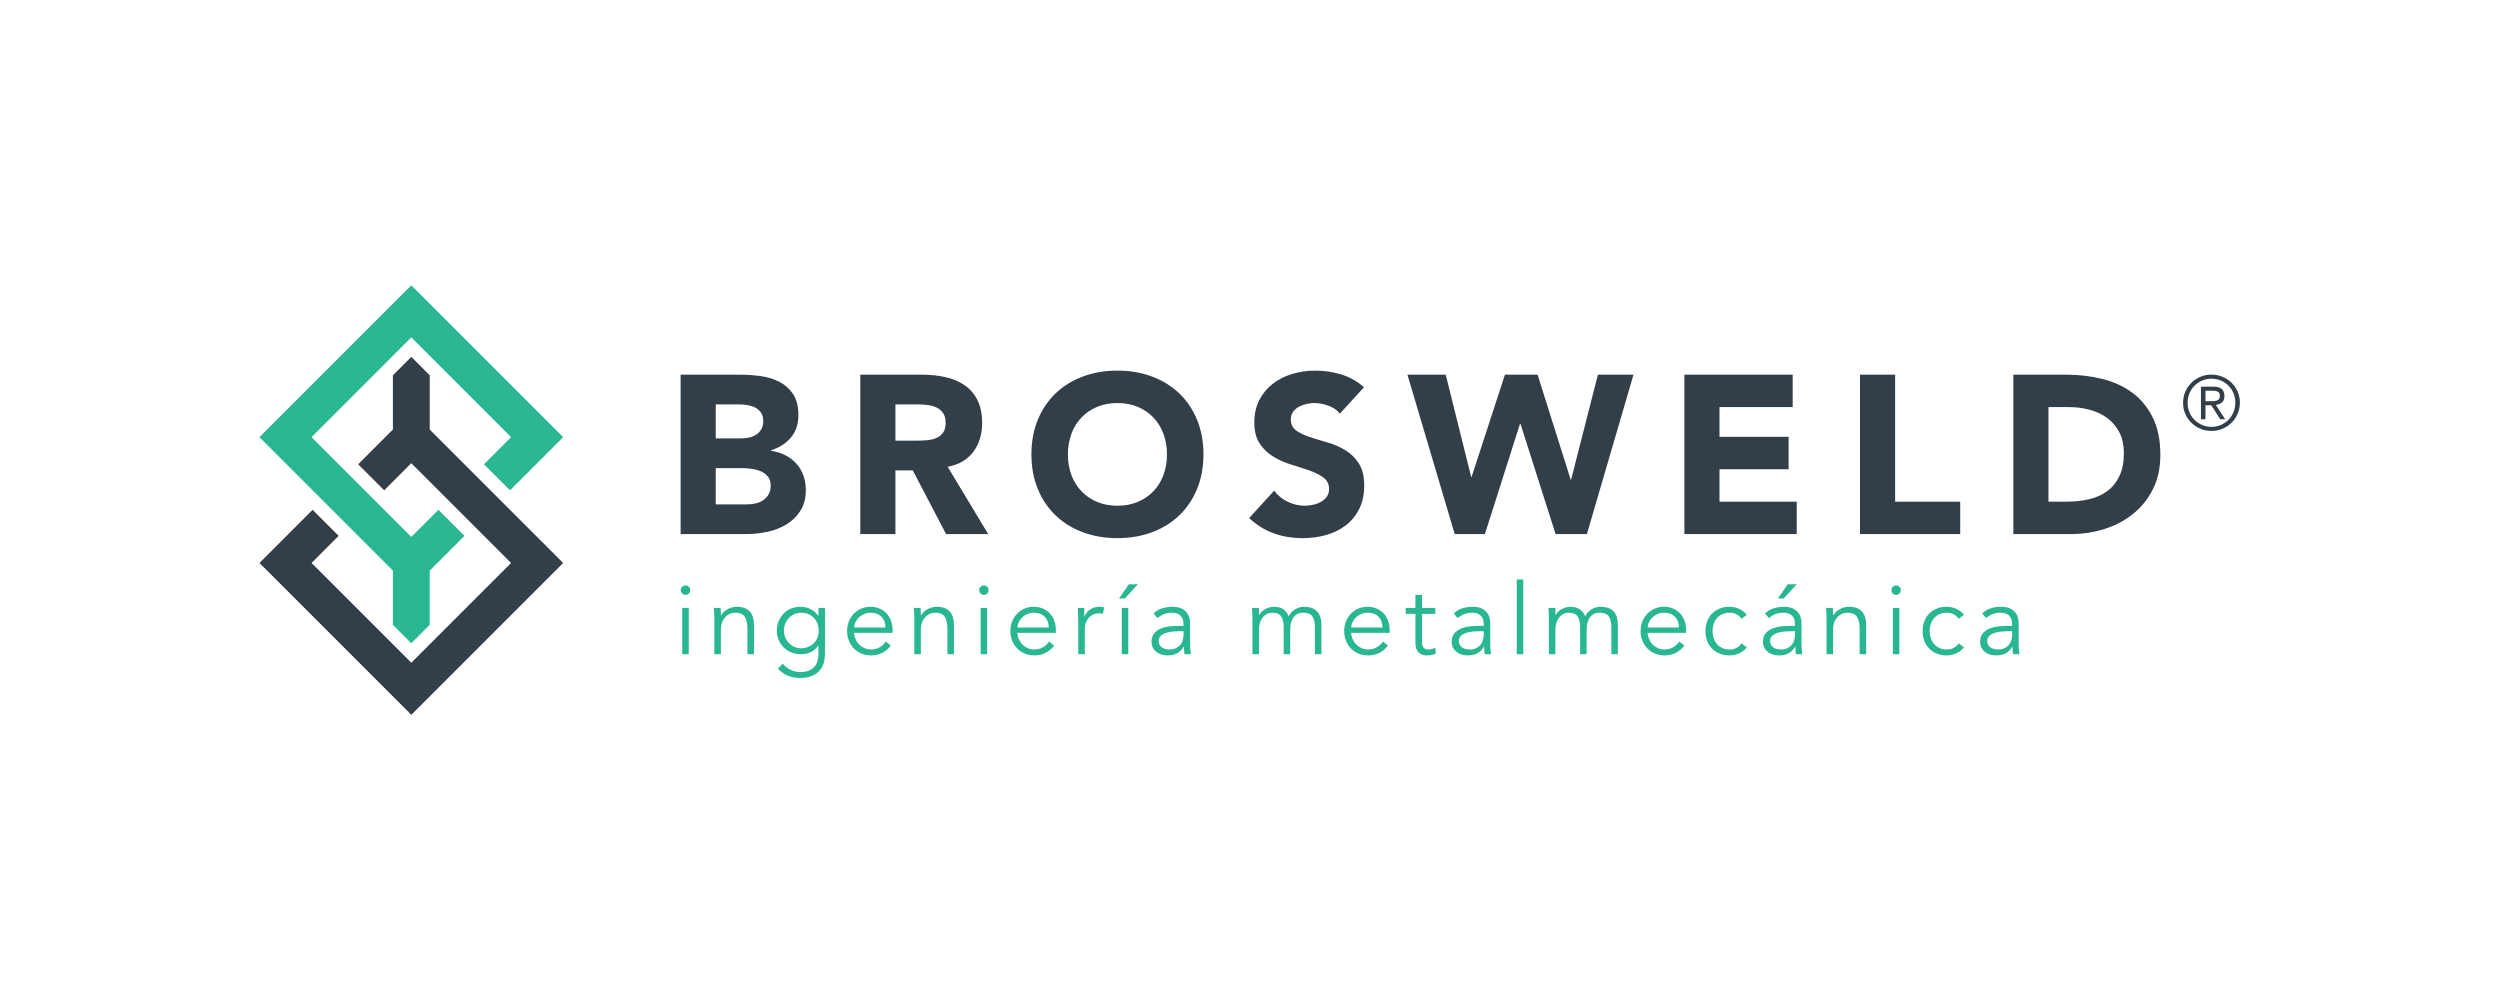 <?xml version="1.0" encoding="UTF-8" standalone="no"?>
<!DOCTYPE svg PUBLIC "-//W3C//DTD SVG 1.1//EN" "http://www.w3.org/Graphics/SVG/1.1/DTD/svg11.dtd">
<svg width="100%" height="100%" viewBox="0 0 1000 400" version="1.1" xmlns="http://www.w3.org/2000/svg" xmlns:xlink="http://www.w3.org/1999/xlink" xml:space="preserve" xmlns:serif="http://www.serif.com/" style="fill-rule:evenodd;clip-rule:evenodd;stroke-linejoin:round;stroke-miterlimit:2;">
    <g transform="matrix(2.375,0,0,2.375,338.042,258.699)">
        <g transform="matrix(1.186,0,0,1.186,-73.063,-0.592)">
            <path d="M0,-50.826L21.562,-29.264L14.015,-21.717L10.319,-25.413L14.17,-29.264L0,-43.434L-14.17,-29.264L0,-15.094L3.851,-18.945L7.547,-15.249L2.613,-10.315L2.613,-2.614L0,0L-2.613,-2.614L-2.613,-10.316L-21.562,-29.264L0,-50.826ZM39.401,1.56L38.475,1.56L38.475,-5.009L39.401,-5.009L39.401,1.56ZM39.611,-7.535C39.611,-7.339 39.541,-7.177 39.401,-7.051C39.261,-6.925 39.106,-6.862 38.938,-6.862C38.769,-6.862 38.615,-6.925 38.475,-7.051C38.334,-7.177 38.264,-7.339 38.264,-7.535C38.264,-7.732 38.334,-7.893 38.475,-8.02C38.615,-8.146 38.769,-8.209 38.938,-8.209C39.106,-8.209 39.261,-8.146 39.401,-8.02C39.541,-7.893 39.611,-7.732 39.611,-7.535ZM43.92,-5.009C43.939,-4.831 43.95,-4.656 43.955,-4.483C43.96,-4.309 43.962,-4.134 43.962,-3.956L43.99,-3.956C44.093,-4.134 44.224,-4.298 44.383,-4.448C44.542,-4.597 44.72,-4.726 44.917,-4.834C45.113,-4.941 45.321,-5.025 45.541,-5.086C45.761,-5.147 45.979,-5.177 46.194,-5.177C47.036,-5.177 47.658,-4.955 48.061,-4.511C48.463,-4.066 48.664,-3.432 48.664,-2.609L48.664,1.56L47.738,1.56L47.738,-2.075C47.738,-2.805 47.612,-3.364 47.359,-3.753C47.106,-4.141 46.638,-4.335 45.955,-4.335C45.908,-4.335 45.777,-4.316 45.562,-4.279C45.347,-4.242 45.12,-4.139 44.882,-3.97C44.643,-3.802 44.43,-3.549 44.243,-3.212C44.056,-2.875 43.962,-2.407 43.962,-1.809L43.962,1.56L43.036,1.56L43.036,-3.563C43.036,-3.741 43.029,-3.965 43.015,-4.237C43.001,-4.508 42.984,-4.766 42.966,-5.009L43.92,-5.009ZM52.75,2.88C53.021,3.245 53.374,3.537 53.809,3.757C54.244,3.977 54.729,4.087 55.262,4.087C55.73,4.087 56.128,4.019 56.455,3.884C56.783,3.748 57.047,3.563 57.248,3.329C57.449,3.095 57.594,2.822 57.683,2.508C57.771,2.195 57.817,1.86 57.817,1.505L57.817,0.326L57.789,0.326C57.489,0.775 57.124,1.093 56.694,1.28C56.263,1.467 55.81,1.561 55.332,1.561C54.855,1.561 54.408,1.477 53.992,1.308C53.575,1.14 53.213,0.908 52.904,0.613C52.595,0.318 52.352,-0.035 52.174,-0.446C51.996,-0.858 51.907,-1.303 51.907,-1.78C51.907,-2.257 51.992,-2.702 52.16,-3.113C52.328,-3.525 52.56,-3.885 52.855,-4.194C53.15,-4.503 53.5,-4.744 53.908,-4.917C54.315,-5.09 54.761,-5.177 55.248,-5.177C55.445,-5.177 55.653,-5.158 55.873,-5.121C56.092,-5.083 56.312,-5.018 56.532,-4.924C56.752,-4.831 56.97,-4.702 57.185,-4.538C57.399,-4.374 57.601,-4.166 57.789,-3.913L57.817,-3.913L57.817,-5.008L58.743,-5.008L58.743,1.505C58.743,1.86 58.699,2.239 58.61,2.642C58.521,3.044 58.348,3.414 58.091,3.75C57.833,4.087 57.475,4.368 57.017,4.593C56.558,4.817 55.959,4.929 55.22,4.929C54.565,4.929 53.98,4.822 53.465,4.607C52.951,4.391 52.483,4.059 52.062,3.61L52.75,2.88ZM52.918,-1.808C52.918,-1.462 52.981,-1.136 53.107,-0.833C53.234,-0.528 53.407,-0.262 53.627,-0.032C53.847,0.197 54.104,0.38 54.399,0.515C54.694,0.651 55.014,0.719 55.36,0.719C55.697,0.719 56.018,0.658 56.322,0.536C56.626,0.415 56.895,0.244 57.129,0.024C57.363,-0.196 57.543,-0.46 57.669,-0.769C57.796,-1.078 57.854,-1.424 57.845,-1.808C57.845,-2.154 57.789,-2.479 57.676,-2.784C57.564,-3.088 57.399,-3.354 57.185,-3.584C56.97,-3.813 56.708,-3.995 56.399,-4.131C56.09,-4.267 55.744,-4.335 55.36,-4.335C55.014,-4.335 54.694,-4.267 54.399,-4.131C54.104,-3.995 53.847,-3.813 53.627,-3.584C53.407,-3.354 53.234,-3.088 53.107,-2.784C52.981,-2.479 52.918,-2.154 52.918,-1.808ZM62.869,-1.472C62.897,-1.144 62.977,-0.836 63.108,-0.546C63.239,-0.255 63.412,-0.005 63.627,0.205C63.842,0.416 64.09,0.582 64.371,0.704C64.652,0.825 64.956,0.886 65.284,0.886C65.779,0.886 66.208,0.772 66.568,0.542C66.928,0.313 67.202,0.049 67.389,-0.251L68.105,0.339C67.712,0.835 67.279,1.19 66.807,1.405C66.334,1.621 65.826,1.728 65.284,1.728C64.797,1.728 64.345,1.642 63.929,1.469C63.513,1.296 63.155,1.055 62.855,0.746C62.556,0.437 62.32,0.072 62.146,-0.349C61.973,-0.77 61.887,-1.229 61.887,-1.725C61.887,-2.221 61.971,-2.679 62.139,-3.1C62.308,-3.521 62.542,-3.886 62.841,-4.195C63.141,-4.504 63.492,-4.745 63.894,-4.918C64.296,-5.091 64.731,-5.178 65.199,-5.178C65.695,-5.178 66.14,-5.089 66.533,-4.911C66.926,-4.733 67.256,-4.497 67.522,-4.202C67.789,-3.907 67.993,-3.561 68.133,-3.163C68.273,-2.766 68.344,-2.342 68.344,-1.893L68.344,-1.472L62.869,-1.472ZM67.333,-2.23C67.333,-2.857 67.146,-3.365 66.772,-3.753C66.397,-4.141 65.873,-4.335 65.199,-4.335C64.9,-4.335 64.61,-4.277 64.329,-4.16C64.048,-4.043 63.803,-3.886 63.592,-3.69C63.382,-3.493 63.213,-3.269 63.087,-3.016C62.961,-2.763 62.897,-2.501 62.897,-2.23L67.333,-2.23ZM72.316,-5.009C72.335,-4.831 72.346,-4.656 72.351,-4.483C72.356,-4.309 72.358,-4.134 72.358,-3.956L72.386,-3.956C72.489,-4.134 72.62,-4.298 72.779,-4.448C72.938,-4.597 73.116,-4.726 73.313,-4.834C73.509,-4.941 73.717,-5.025 73.937,-5.086C74.157,-5.147 74.375,-5.177 74.59,-5.177C75.432,-5.177 76.054,-4.955 76.457,-4.511C76.859,-4.066 77.06,-3.432 77.06,-2.609L77.06,1.56L76.134,1.56L76.134,-2.075C76.134,-2.805 76.008,-3.364 75.755,-3.753C75.502,-4.141 75.034,-4.335 74.351,-4.335C74.304,-4.335 74.173,-4.316 73.958,-4.279C73.743,-4.242 73.516,-4.139 73.278,-3.97C73.039,-3.802 72.826,-3.549 72.639,-3.212C72.452,-2.875 72.358,-2.407 72.358,-1.809L72.358,1.56L71.432,1.56L71.432,-3.563C71.432,-3.741 71.425,-3.965 71.411,-4.237C71.397,-4.508 71.38,-4.766 71.362,-5.009L72.316,-5.009ZM81.777,1.56L80.851,1.56L80.851,-5.009L81.777,-5.009L81.777,1.56ZM81.987,-7.535C81.987,-7.339 81.917,-7.177 81.777,-7.051C81.637,-6.925 81.482,-6.862 81.314,-6.862C81.145,-6.862 80.991,-6.925 80.851,-7.051C80.71,-7.177 80.64,-7.339 80.64,-7.535C80.64,-7.732 80.71,-7.893 80.851,-8.02C80.991,-8.146 81.145,-8.209 81.314,-8.209C81.482,-8.209 81.637,-8.146 81.777,-8.02C81.917,-7.893 81.987,-7.732 81.987,-7.535ZM86.057,-1.472C86.085,-1.144 86.165,-0.836 86.296,-0.546C86.427,-0.255 86.6,-0.005 86.815,0.205C87.03,0.416 87.279,0.582 87.559,0.704C87.84,0.825 88.144,0.886 88.472,0.886C88.968,0.886 89.396,0.772 89.756,0.542C90.116,0.313 90.39,0.049 90.577,-0.251L91.293,0.339C90.9,0.835 90.467,1.19 89.995,1.405C89.522,1.621 89.014,1.728 88.472,1.728C87.985,1.728 87.533,1.642 87.117,1.469C86.701,1.296 86.343,1.055 86.043,0.746C85.744,0.437 85.508,0.072 85.334,-0.349C85.161,-0.77 85.075,-1.229 85.075,-1.725C85.075,-2.221 85.159,-2.679 85.327,-3.1C85.496,-3.521 85.73,-3.886 86.029,-4.195C86.329,-4.504 86.68,-4.745 87.082,-4.918C87.484,-5.091 87.919,-5.178 88.387,-5.178C88.883,-5.178 89.328,-5.089 89.721,-4.911C90.114,-4.733 90.444,-4.497 90.71,-4.202C90.977,-3.907 91.181,-3.561 91.321,-3.163C91.461,-2.766 91.532,-2.342 91.532,-1.893L91.532,-1.472L86.057,-1.472ZM90.521,-2.23C90.521,-2.857 90.334,-3.365 89.96,-3.753C89.585,-4.141 89.061,-4.335 88.387,-4.335C88.088,-4.335 87.798,-4.277 87.517,-4.16C87.236,-4.043 86.991,-3.886 86.78,-3.69C86.57,-3.493 86.401,-3.269 86.275,-3.016C86.149,-2.763 86.085,-2.501 86.085,-2.23L90.521,-2.23ZM94.718,-2.959C94.718,-3.249 94.711,-3.544 94.697,-3.843C94.683,-4.143 94.671,-4.531 94.662,-5.008L95.574,-5.008L95.574,-3.787L95.602,-3.787C95.668,-3.965 95.761,-4.136 95.883,-4.299C96.005,-4.463 96.152,-4.611 96.325,-4.742C96.498,-4.873 96.699,-4.978 96.929,-5.057C97.158,-5.137 97.418,-5.177 97.708,-5.177C97.97,-5.177 98.199,-5.149 98.396,-5.093L98.213,-4.18C98.091,-4.227 97.913,-4.25 97.68,-4.25C97.324,-4.25 97.02,-4.182 96.767,-4.047C96.515,-3.911 96.304,-3.738 96.136,-3.528C95.967,-3.317 95.843,-3.09 95.764,-2.847C95.684,-2.603 95.644,-2.369 95.644,-2.145L95.644,1.561L94.718,1.561L94.718,-2.959ZM101.821,1.56L100.895,1.56L100.895,-5.009L101.821,-5.009L101.821,1.56ZM101.33,-6.356L100.501,-6.356L101.905,-8.378L103.182,-8.378L101.33,-6.356ZM109.666,-2.468L109.666,-2.636C109.666,-3.769 109.105,-4.335 107.982,-4.335C107.214,-4.335 106.545,-4.077 105.975,-3.563L105.413,-4.223C106.031,-4.859 106.957,-5.177 108.192,-5.177C108.51,-5.177 108.817,-5.13 109.112,-5.037C109.407,-4.943 109.661,-4.8 109.877,-4.609C110.092,-4.417 110.265,-4.176 110.396,-3.886C110.527,-3.595 110.593,-3.249 110.593,-2.847L110.593,0.087C110.593,0.339 110.604,0.604 110.628,0.88C110.651,1.156 110.677,1.383 110.705,1.561L109.807,1.561C109.779,1.402 109.757,1.228 109.743,1.041C109.729,0.854 109.722,0.672 109.722,0.494L109.694,0.494C109.423,0.934 109.102,1.25 108.733,1.441C108.363,1.633 107.912,1.729 107.378,1.729C107.088,1.729 106.807,1.689 106.536,1.61C106.265,1.53 106.024,1.409 105.813,1.245C105.603,1.081 105.434,0.88 105.308,0.641C105.182,0.403 105.118,0.124 105.118,-0.194C105.118,-0.727 105.256,-1.146 105.532,-1.45C105.808,-1.754 106.155,-1.981 106.571,-2.131C106.987,-2.281 107.432,-2.374 107.905,-2.412C108.377,-2.449 108.81,-2.468 109.203,-2.468L109.666,-2.468ZM109.189,-1.71C108.955,-1.71 108.663,-1.698 108.312,-1.675C107.961,-1.651 107.624,-1.595 107.301,-1.506C106.978,-1.417 106.702,-1.279 106.473,-1.092C106.243,-0.905 106.129,-0.648 106.129,-0.32C106.129,-0.105 106.173,0.08 106.262,0.234C106.351,0.388 106.47,0.515 106.62,0.613C106.77,0.711 106.936,0.782 107.119,0.824C107.301,0.866 107.486,0.887 107.673,0.887C108.01,0.887 108.302,0.831 108.55,0.718C108.798,0.606 109.007,0.454 109.175,0.262C109.343,0.07 109.467,-0.154 109.547,-0.412C109.626,-0.669 109.666,-0.943 109.666,-1.233L109.666,-1.71L109.189,-1.71ZM119.45,-3.549C119.45,-3.792 119.443,-4.035 119.429,-4.279C119.415,-4.522 119.398,-4.765 119.38,-5.009L120.376,-5.009L120.376,-4.012L120.404,-4.012C120.629,-4.396 120.94,-4.686 121.338,-4.883C121.736,-5.079 122.131,-5.177 122.524,-5.177C122.702,-5.177 122.891,-5.158 123.092,-5.121C123.294,-5.084 123.488,-5.016 123.675,-4.918C123.862,-4.819 124.037,-4.681 124.201,-4.503C124.365,-4.326 124.503,-4.096 124.615,-3.816C124.803,-4.237 125.1,-4.569 125.507,-4.812C125.914,-5.056 126.337,-5.177 126.777,-5.177C127.619,-5.177 128.241,-4.955 128.644,-4.511C129.046,-4.066 129.247,-3.432 129.247,-2.609L129.247,1.56L128.321,1.56L128.321,-2.272C128.321,-2.936 128.204,-3.446 127.97,-3.802C127.736,-4.157 127.301,-4.335 126.665,-4.335C126.318,-4.335 126.028,-4.267 125.794,-4.132C125.561,-3.996 125.371,-3.816 125.226,-3.591C125.081,-3.367 124.976,-3.112 124.91,-2.826C124.845,-2.541 124.812,-2.244 124.812,-1.935L124.812,1.56L123.886,1.56L123.886,-2.272C123.886,-2.936 123.768,-3.446 123.535,-3.802C123.301,-4.157 122.865,-4.335 122.229,-4.335C122.173,-4.335 122.044,-4.316 121.843,-4.279C121.642,-4.241 121.434,-4.139 121.219,-3.97C121.003,-3.802 120.809,-3.549 120.636,-3.212C120.463,-2.875 120.376,-2.407 120.376,-1.808L120.376,1.56L119.45,1.56L119.45,-3.549ZM133.458,-1.472C133.486,-1.144 133.566,-0.836 133.697,-0.546C133.828,-0.255 134.001,-0.005 134.216,0.205C134.431,0.416 134.68,0.582 134.96,0.704C135.241,0.825 135.545,0.886 135.873,0.886C136.369,0.886 136.797,0.772 137.157,0.542C137.517,0.313 137.791,0.049 137.978,-0.251L138.694,0.339C138.301,0.835 137.868,1.19 137.396,1.405C136.923,1.621 136.415,1.728 135.873,1.728C135.386,1.728 134.934,1.642 134.518,1.469C134.102,1.296 133.744,1.055 133.444,0.746C133.145,0.437 132.909,0.072 132.735,-0.349C132.562,-0.77 132.476,-1.229 132.476,-1.725C132.476,-2.221 132.56,-2.679 132.728,-3.1C132.897,-3.521 133.131,-3.886 133.43,-4.195C133.73,-4.504 134.081,-4.745 134.483,-4.918C134.885,-5.091 135.32,-5.178 135.788,-5.178C136.284,-5.178 136.729,-5.089 137.122,-4.911C137.515,-4.733 137.845,-4.497 138.111,-4.202C138.378,-3.907 138.582,-3.561 138.722,-3.163C138.862,-2.766 138.933,-2.342 138.933,-1.893L138.933,-1.472L133.458,-1.472ZM137.922,-2.23C137.922,-2.857 137.735,-3.365 137.361,-3.753C136.986,-4.141 136.462,-4.335 135.788,-4.335C135.489,-4.335 135.199,-4.277 134.918,-4.16C134.637,-4.043 134.392,-3.886 134.181,-3.69C133.971,-3.493 133.802,-3.269 133.676,-3.016C133.55,-2.763 133.486,-2.501 133.486,-2.23L137.922,-2.23ZM145.418,-4.167L143.523,-4.167L143.523,-0.293C143.523,-0.05 143.545,0.149 143.593,0.304C143.64,0.458 143.706,0.577 143.79,0.662C143.873,0.746 143.973,0.804 144.092,0.837C144.208,0.87 144.337,0.886 144.478,0.886C144.637,0.886 144.8,0.863 144.968,0.816C145.137,0.769 145.291,0.708 145.431,0.633L145.474,1.49C145.128,1.649 144.71,1.728 144.224,1.728C144.047,1.728 143.862,1.705 143.67,1.658C143.478,1.611 143.303,1.523 143.144,1.391C142.985,1.26 142.854,1.083 142.75,0.858C142.647,0.633 142.596,0.339 142.596,-0.026L142.596,-4.167L141.207,-4.167L141.207,-5.009L142.596,-5.009L142.596,-6.862L143.523,-6.862L143.523,-5.009L145.418,-5.009L145.418,-4.167ZM152.295,-2.468L152.295,-2.636C152.295,-3.769 151.734,-4.335 150.611,-4.335C149.843,-4.335 149.174,-4.077 148.604,-3.563L148.042,-4.223C148.66,-4.859 149.586,-5.177 150.821,-5.177C151.139,-5.177 151.446,-5.13 151.741,-5.037C152.036,-4.943 152.29,-4.8 152.506,-4.609C152.721,-4.417 152.894,-4.176 153.025,-3.886C153.156,-3.595 153.222,-3.249 153.222,-2.847L153.222,0.087C153.222,0.339 153.233,0.604 153.257,0.88C153.28,1.156 153.306,1.383 153.334,1.561L152.436,1.561C152.408,1.402 152.386,1.228 152.372,1.041C152.358,0.854 152.351,0.672 152.351,0.494L152.323,0.494C152.052,0.934 151.731,1.25 151.362,1.441C150.992,1.633 150.541,1.729 150.007,1.729C149.717,1.729 149.436,1.689 149.165,1.61C148.894,1.53 148.653,1.409 148.442,1.245C148.232,1.081 148.063,0.88 147.937,0.641C147.811,0.403 147.747,0.124 147.747,-0.194C147.747,-0.727 147.885,-1.146 148.162,-1.45C148.437,-1.754 148.784,-1.981 149.2,-2.131C149.616,-2.281 150.061,-2.374 150.534,-2.412C151.006,-2.449 151.439,-2.468 151.832,-2.468L152.295,-2.468ZM151.818,-1.71C151.584,-1.71 151.292,-1.698 150.941,-1.675C150.59,-1.651 150.253,-1.595 149.93,-1.506C149.607,-1.417 149.331,-1.279 149.102,-1.092C148.873,-0.905 148.758,-0.648 148.758,-0.32C148.758,-0.105 148.802,0.08 148.891,0.234C148.98,0.388 149.1,0.515 149.249,0.613C149.399,0.711 149.565,0.782 149.748,0.824C149.93,0.866 150.115,0.887 150.302,0.887C150.639,0.887 150.931,0.831 151.179,0.718C151.427,0.606 151.636,0.454 151.804,0.262C151.972,0.07 152.096,-0.154 152.176,-0.412C152.255,-0.669 152.295,-0.943 152.295,-1.233L152.295,-1.71L151.818,-1.71ZM156.984,-9.052L157.91,-9.052L157.91,1.56L156.984,1.56L156.984,-9.052ZM161.545,-3.549C161.545,-3.792 161.538,-4.035 161.524,-4.279C161.51,-4.522 161.493,-4.765 161.475,-5.009L162.471,-5.009L162.471,-4.012L162.499,-4.012C162.724,-4.396 163.035,-4.686 163.433,-4.883C163.831,-5.079 164.226,-5.177 164.619,-5.177C164.797,-5.177 164.986,-5.158 165.187,-5.121C165.389,-5.084 165.583,-5.016 165.77,-4.918C165.957,-4.819 166.133,-4.681 166.296,-4.503C166.46,-4.326 166.598,-4.096 166.71,-3.816C166.898,-4.237 167.195,-4.569 167.602,-4.812C168.009,-5.056 168.432,-5.177 168.872,-5.177C169.714,-5.177 170.336,-4.955 170.739,-4.511C171.141,-4.066 171.342,-3.432 171.342,-2.609L171.342,1.56L170.416,1.56L170.416,-2.272C170.416,-2.936 170.299,-3.446 170.065,-3.802C169.831,-4.157 169.396,-4.335 168.76,-4.335C168.413,-4.335 168.123,-4.267 167.889,-4.132C167.656,-3.996 167.466,-3.816 167.321,-3.591C167.176,-3.367 167.071,-3.112 167.005,-2.826C166.94,-2.541 166.907,-2.244 166.907,-1.935L166.907,1.56L165.981,1.56L165.981,-2.272C165.981,-2.936 165.863,-3.446 165.63,-3.802C165.396,-4.157 164.96,-4.335 164.324,-4.335C164.268,-4.335 164.139,-4.316 163.938,-4.279C163.737,-4.241 163.529,-4.139 163.314,-3.97C163.098,-3.802 162.904,-3.549 162.731,-3.212C162.558,-2.875 162.471,-2.407 162.471,-1.808L162.471,1.56L161.545,1.56L161.545,-3.549ZM175.553,-1.472C175.581,-1.144 175.661,-0.836 175.792,-0.546C175.923,-0.255 176.096,-0.005 176.311,0.205C176.526,0.416 176.775,0.582 177.055,0.704C177.336,0.825 177.64,0.886 177.968,0.886C178.464,0.886 178.892,0.772 179.252,0.542C179.612,0.313 179.886,0.049 180.073,-0.251L180.789,0.339C180.396,0.835 179.963,1.19 179.491,1.405C179.018,1.621 178.51,1.728 177.968,1.728C177.481,1.728 177.029,1.642 176.613,1.469C176.197,1.296 175.839,1.055 175.539,0.746C175.24,0.437 175.004,0.072 174.83,-0.349C174.657,-0.77 174.571,-1.229 174.571,-1.725C174.571,-2.221 174.655,-2.679 174.823,-3.1C174.992,-3.521 175.226,-3.886 175.525,-4.195C175.825,-4.504 176.176,-4.745 176.578,-4.918C176.98,-5.091 177.415,-5.178 177.883,-5.178C178.379,-5.178 178.824,-5.089 179.217,-4.911C179.61,-4.733 179.94,-4.497 180.206,-4.202C180.473,-3.907 180.677,-3.561 180.817,-3.163C180.957,-2.766 181.028,-2.342 181.028,-1.893L181.028,-1.472L175.553,-1.472ZM180.017,-2.23C180.017,-2.857 179.83,-3.365 179.456,-3.753C179.081,-4.141 178.557,-4.335 177.883,-4.335C177.584,-4.335 177.294,-4.277 177.013,-4.16C176.732,-4.043 176.487,-3.886 176.276,-3.69C176.066,-3.493 175.897,-3.269 175.771,-3.016C175.645,-2.763 175.581,-2.501 175.581,-2.23L180.017,-2.23ZM188.902,-3.465C188.743,-3.708 188.521,-3.914 188.235,-4.083C187.95,-4.251 187.625,-4.335 187.26,-4.335C186.876,-4.344 186.532,-4.284 186.228,-4.153C185.924,-4.022 185.664,-3.839 185.449,-3.605C185.234,-3.371 185.07,-3.093 184.958,-2.77C184.845,-2.447 184.789,-2.099 184.789,-1.724C184.789,-1.35 184.845,-1.002 184.958,-0.679C185.07,-0.356 185.234,-0.077 185.449,0.156C185.664,0.39 185.924,0.573 186.228,0.704C186.532,0.835 186.876,0.896 187.26,0.886C187.625,0.886 187.95,0.802 188.235,0.634C188.521,0.465 188.743,0.259 188.902,0.016L189.66,0.592C189.332,0.975 188.963,1.258 188.551,1.441C188.139,1.623 187.709,1.719 187.26,1.729C186.726,1.738 186.244,1.656 185.814,1.483C185.383,1.31 185.016,1.069 184.712,0.76C184.408,0.451 184.176,0.084 184.017,-0.342C183.858,-0.768 183.779,-1.228 183.779,-1.724C183.779,-2.22 183.858,-2.681 184.017,-3.107C184.176,-3.533 184.408,-3.9 184.712,-4.209C185.016,-4.518 185.383,-4.759 185.814,-4.932C186.244,-5.105 186.726,-5.187 187.26,-5.177C187.709,-5.168 188.139,-5.072 188.551,-4.89C188.963,-4.707 189.332,-4.424 189.66,-4.04L188.902,-3.465ZM194.896,-6.356L194.068,-6.356L195.472,-8.377L196.749,-8.377L194.896,-6.356ZM196.496,-2.468L196.496,-2.636C196.496,-3.768 195.935,-4.335 194.812,-4.335C194.044,-4.335 193.375,-4.077 192.805,-3.563L192.243,-4.222C192.861,-4.859 193.787,-5.177 195.022,-5.177C195.34,-5.177 195.647,-5.13 195.942,-5.037C196.237,-4.943 196.491,-4.8 196.707,-4.608C196.922,-4.417 197.095,-4.176 197.226,-3.886C197.357,-3.595 197.423,-3.249 197.423,-2.847L197.423,0.087C197.423,0.339 197.434,0.604 197.458,0.88C197.481,1.156 197.507,1.383 197.535,1.561L196.637,1.561C196.608,1.402 196.587,1.229 196.573,1.041C196.559,0.854 196.552,0.672 196.552,0.494L196.524,0.494C196.253,0.934 195.932,1.25 195.563,1.441C195.193,1.633 194.742,1.729 194.208,1.729C193.918,1.729 193.637,1.689 193.366,1.61C193.095,1.53 192.854,1.409 192.643,1.245C192.433,1.081 192.264,0.88 192.138,0.641C192.012,0.403 191.948,0.124 191.948,-0.194C191.948,-0.727 192.086,-1.146 192.362,-1.45C192.638,-1.754 192.985,-1.981 193.401,-2.131C193.817,-2.281 194.262,-2.374 194.735,-2.412C195.207,-2.449 195.64,-2.468 196.033,-2.468L196.496,-2.468ZM196.019,-1.71C195.785,-1.71 195.493,-1.698 195.142,-1.675C194.791,-1.651 194.454,-1.595 194.131,-1.506C193.808,-1.417 193.532,-1.279 193.303,-1.092C193.073,-0.905 192.959,-0.648 192.959,-0.32C192.959,-0.105 193.003,0.08 193.092,0.234C193.181,0.389 193.3,0.515 193.45,0.613C193.6,0.711 193.766,0.782 193.949,0.824C194.131,0.866 194.316,0.887 194.503,0.887C194.84,0.887 195.132,0.831 195.38,0.718C195.628,0.606 195.837,0.454 196.005,0.262C196.173,0.071 196.297,-0.154 196.377,-0.412C196.456,-0.669 196.496,-0.943 196.496,-1.233L196.496,-1.71L196.019,-1.71ZM201.858,-5.009C201.877,-4.831 201.888,-4.656 201.893,-4.483C201.898,-4.309 201.9,-4.134 201.9,-3.956L201.928,-3.956C202.031,-4.134 202.162,-4.298 202.321,-4.448C202.48,-4.597 202.658,-4.726 202.855,-4.834C203.051,-4.941 203.259,-5.025 203.479,-5.086C203.699,-5.147 203.917,-5.177 204.132,-5.177C204.974,-5.177 205.596,-4.955 205.999,-4.511C206.401,-4.066 206.602,-3.432 206.602,-2.609L206.602,1.56L205.676,1.56L205.676,-2.075C205.676,-2.805 205.55,-3.364 205.297,-3.753C205.044,-4.141 204.576,-4.335 203.893,-4.335C203.846,-4.335 203.715,-4.316 203.5,-4.279C203.285,-4.242 203.058,-4.139 202.82,-3.97C202.581,-3.802 202.368,-3.549 202.181,-3.212C201.994,-2.875 201.9,-2.407 201.9,-1.809L201.9,1.56L200.974,1.56L200.974,-3.563C200.974,-3.741 200.967,-3.965 200.953,-4.237C200.939,-4.508 200.922,-4.766 200.904,-5.009L201.858,-5.009ZM211.319,1.56L210.393,1.56L210.393,-5.009L211.319,-5.009L211.319,1.56ZM211.529,-7.535C211.529,-7.339 211.459,-7.177 211.319,-7.051C211.178,-6.925 211.024,-6.862 210.856,-6.862C210.687,-6.862 210.533,-6.925 210.392,-7.051C210.252,-7.177 210.182,-7.339 210.182,-7.535C210.182,-7.732 210.252,-7.893 210.392,-8.02C210.533,-8.146 210.687,-8.209 210.856,-8.209C211.024,-8.209 211.178,-8.146 211.319,-8.02C211.459,-7.893 211.529,-7.732 211.529,-7.535ZM219.74,-3.465C219.581,-3.708 219.359,-3.914 219.073,-4.083C218.788,-4.251 218.463,-4.335 218.098,-4.335C217.714,-4.344 217.37,-4.284 217.066,-4.153C216.762,-4.022 216.502,-3.839 216.287,-3.605C216.072,-3.371 215.908,-3.093 215.796,-2.77C215.683,-2.447 215.627,-2.099 215.627,-1.724C215.627,-1.35 215.683,-1.002 215.796,-0.679C215.908,-0.356 216.072,-0.077 216.287,0.156C216.502,0.39 216.762,0.573 217.066,0.704C217.37,0.835 217.714,0.896 218.098,0.886C218.463,0.886 218.788,0.802 219.073,0.634C219.359,0.465 219.581,0.259 219.74,0.016L220.498,0.592C220.17,0.975 219.801,1.258 219.389,1.441C218.977,1.623 218.547,1.719 218.098,1.729C217.564,1.738 217.082,1.656 216.652,1.483C216.221,1.31 215.854,1.069 215.55,0.76C215.246,0.451 215.014,0.084 214.855,-0.342C214.696,-0.768 214.617,-1.228 214.617,-1.724C214.617,-2.22 214.696,-2.681 214.855,-3.107C215.014,-3.533 215.246,-3.9 215.55,-4.209C215.854,-4.518 216.221,-4.759 216.652,-4.932C217.082,-5.105 217.564,-5.187 218.098,-5.177C218.547,-5.168 218.977,-5.072 219.389,-4.89C219.801,-4.707 220.17,-4.424 220.498,-4.04L219.74,-3.465ZM227.334,-2.468L227.334,-2.636C227.334,-3.769 226.773,-4.335 225.65,-4.335C224.882,-4.335 224.213,-4.077 223.643,-3.563L223.081,-4.223C223.699,-4.859 224.625,-5.177 225.86,-5.177C226.178,-5.177 226.485,-5.13 226.78,-5.037C227.075,-4.943 227.329,-4.8 227.545,-4.609C227.76,-4.417 227.933,-4.176 228.064,-3.886C228.195,-3.595 228.261,-3.249 228.261,-2.847L228.261,0.087C228.261,0.339 228.272,0.604 228.296,0.88C228.319,1.156 228.345,1.383 228.373,1.561L227.475,1.561C227.447,1.402 227.425,1.228 227.411,1.041C227.397,0.854 227.39,0.672 227.39,0.494L227.362,0.494C227.091,0.934 226.77,1.25 226.401,1.441C226.031,1.633 225.58,1.729 225.046,1.729C224.756,1.729 224.475,1.689 224.204,1.61C223.933,1.53 223.692,1.409 223.481,1.245C223.271,1.081 223.102,0.88 222.976,0.641C222.85,0.403 222.786,0.124 222.786,-0.194C222.786,-0.727 222.924,-1.146 223.2,-1.45C223.476,-1.754 223.823,-1.981 224.239,-2.131C224.655,-2.281 225.1,-2.374 225.573,-2.412C226.045,-2.449 226.478,-2.468 226.871,-2.468L227.334,-2.468ZM226.857,-1.71C226.623,-1.71 226.331,-1.698 225.98,-1.675C225.629,-1.651 225.292,-1.595 224.969,-1.506C224.646,-1.417 224.37,-1.279 224.141,-1.092C223.912,-0.905 223.797,-0.648 223.797,-0.32C223.797,-0.105 223.841,0.08 223.93,0.234C224.019,0.388 224.139,0.515 224.288,0.613C224.438,0.711 224.604,0.782 224.787,0.824C224.969,0.866 225.154,0.887 225.341,0.887C225.678,0.887 225.97,0.831 226.218,0.718C226.466,0.606 226.675,0.454 226.843,0.262C227.011,0.07 227.135,-0.154 227.215,-0.412C227.294,-0.669 227.334,-0.943 227.334,-1.233L227.334,-1.71L226.857,-1.71Z" style="fill:rgb(40,183,145);"/>
        </g>
        <g transform="matrix(1.186,0,0,1.186,-69.962,-0.77)">
            <path d="M0,-30.196L18.949,-11.247L-2.613,10.315L-24.176,-11.247L-16.629,-18.794L-12.932,-15.098L-16.783,-11.247L-2.613,2.922L11.557,-11.247L-2.613,-25.417L-6.464,-21.566L-10.16,-25.263L-5.227,-30.196L-5.227,-37.898L-2.613,-40.511L0,-37.898L0,-30.196ZM35.633,-37.987L44.074,-37.987C45.055,-37.987 46.041,-37.918 47.032,-37.779C48.023,-37.641 48.913,-37.364 49.702,-36.948C50.49,-36.532 51.13,-35.951 51.62,-35.205C52.11,-34.459 52.356,-33.468 52.356,-32.232C52.356,-30.953 51.999,-29.892 51.285,-29.05C50.57,-28.208 49.627,-27.606 48.455,-27.244L48.455,-27.18C49.201,-27.073 49.878,-26.865 50.485,-26.556C51.093,-26.247 51.615,-25.853 52.052,-25.373C52.488,-24.894 52.824,-24.334 53.059,-23.695C53.294,-23.055 53.411,-22.373 53.411,-21.648C53.411,-20.454 53.155,-19.458 52.643,-18.659C52.132,-17.859 51.471,-17.214 50.661,-16.724C49.851,-16.234 48.939,-15.882 47.927,-15.669C46.915,-15.456 45.907,-15.349 44.906,-15.349L35.633,-15.349L35.633,-37.987ZM40.621,-19.57L45.097,-19.57C45.481,-19.57 45.87,-19.612 46.264,-19.698C46.659,-19.783 47.016,-19.932 47.336,-20.146C47.655,-20.358 47.916,-20.636 48.119,-20.977C48.321,-21.318 48.423,-21.733 48.423,-22.224C48.423,-22.757 48.289,-23.188 48.023,-23.519C47.756,-23.849 47.421,-24.099 47.016,-24.27C46.611,-24.441 46.174,-24.558 45.705,-24.622C45.236,-24.686 44.799,-24.718 44.394,-24.718L40.621,-24.718L40.621,-19.57ZM40.621,-28.938L44.234,-28.938C44.618,-28.938 44.996,-28.981 45.369,-29.066C45.742,-29.151 46.078,-29.29 46.376,-29.482C46.675,-29.674 46.915,-29.93 47.096,-30.25C47.277,-30.569 47.368,-30.953 47.368,-31.401C47.368,-31.869 47.266,-32.258 47.064,-32.568C46.861,-32.876 46.6,-33.116 46.281,-33.287C45.961,-33.457 45.598,-33.58 45.193,-33.655C44.788,-33.729 44.394,-33.767 44.01,-33.767L40.621,-33.767L40.621,-28.938ZM61.148,-37.986L69.909,-37.986C71.06,-37.986 72.152,-37.875 73.186,-37.651C74.22,-37.427 75.126,-37.054 75.904,-36.532C76.682,-36.009 77.3,-35.306 77.759,-34.421C78.217,-33.537 78.446,-32.434 78.446,-31.112C78.446,-29.513 78.03,-28.154 77.199,-27.035C76.368,-25.916 75.153,-25.207 73.554,-24.909L79.309,-15.349L73.33,-15.349L68.598,-24.397L66.136,-24.397L66.136,-15.349L61.148,-15.349L61.148,-37.986ZM66.136,-28.618L69.078,-28.618C69.525,-28.618 69.999,-28.634 70.501,-28.666C71.001,-28.698 71.454,-28.794 71.859,-28.954C72.264,-29.114 72.6,-29.364 72.867,-29.705C73.133,-30.046 73.266,-30.526 73.266,-31.144C73.266,-31.72 73.149,-32.178 72.915,-32.519C72.68,-32.86 72.381,-33.121 72.019,-33.302C71.657,-33.483 71.241,-33.606 70.772,-33.67C70.303,-33.734 69.845,-33.766 69.397,-33.766L66.136,-33.766L66.136,-28.618ZM85.448,-26.668C85.448,-28.48 85.752,-30.121 86.359,-31.592C86.967,-33.063 87.814,-34.315 88.901,-35.349C89.988,-36.383 91.278,-37.177 92.77,-37.731C94.262,-38.285 95.893,-38.563 97.662,-38.563C99.431,-38.563 101.062,-38.285 102.554,-37.731C104.046,-37.177 105.336,-36.383 106.423,-35.349C107.511,-34.315 108.358,-33.063 108.965,-31.592C109.573,-30.121 109.877,-28.48 109.877,-26.668C109.877,-24.856 109.573,-23.215 108.965,-21.744C108.358,-20.273 107.511,-19.021 106.423,-17.987C105.336,-16.953 104.046,-16.159 102.554,-15.605C101.062,-15.051 99.431,-14.774 97.662,-14.774C95.893,-14.774 94.262,-15.051 92.77,-15.605C91.278,-16.159 89.988,-16.953 88.901,-17.987C87.814,-19.021 86.967,-20.273 86.359,-21.744C85.752,-23.215 85.448,-24.856 85.448,-26.668ZM90.628,-26.668C90.628,-25.602 90.793,-24.627 91.124,-23.742C91.454,-22.858 91.928,-22.09 92.547,-21.44C93.164,-20.79 93.905,-20.284 94.769,-19.921C95.632,-19.559 96.596,-19.378 97.662,-19.378C98.728,-19.378 99.693,-19.559 100.556,-19.921C101.419,-20.284 102.16,-20.79 102.778,-21.44C103.396,-22.09 103.87,-22.858 104.201,-23.742C104.531,-24.627 104.697,-25.602 104.697,-26.668C104.697,-27.712 104.531,-28.682 104.201,-29.578C103.87,-30.473 103.396,-31.245 102.778,-31.896C102.16,-32.546 101.419,-33.052 100.556,-33.415C99.693,-33.777 98.728,-33.958 97.662,-33.958C96.596,-33.958 95.632,-33.777 94.769,-33.415C93.905,-33.052 93.164,-32.546 92.547,-31.896C91.928,-31.245 91.454,-30.473 91.124,-29.578C90.793,-28.682 90.628,-27.712 90.628,-26.668ZM129.253,-32.456C128.848,-32.968 128.299,-33.346 127.606,-33.591C126.913,-33.836 126.258,-33.959 125.64,-33.959C125.277,-33.959 124.904,-33.916 124.521,-33.831C124.137,-33.745 123.774,-33.612 123.434,-33.431C123.092,-33.25 122.815,-33.01 122.602,-32.712C122.389,-32.413 122.283,-32.051 122.283,-31.625C122.283,-30.942 122.538,-30.42 123.05,-30.058C123.562,-29.695 124.206,-29.386 124.984,-29.131C125.762,-28.875 126.599,-28.619 127.494,-28.363C128.39,-28.107 129.226,-27.745 130.004,-27.276C130.782,-26.807 131.427,-26.178 131.939,-25.39C132.45,-24.601 132.706,-23.546 132.706,-22.224C132.706,-20.966 132.471,-19.869 132.003,-18.931C131.534,-17.993 130.9,-17.215 130.1,-16.597C129.301,-15.978 128.374,-15.52 127.319,-15.222C126.263,-14.924 125.149,-14.774 123.977,-14.774C122.506,-14.774 121.142,-14.998 119.885,-15.446C118.627,-15.893 117.455,-16.618 116.367,-17.62L119.916,-21.521C120.428,-20.838 121.073,-20.311 121.851,-19.938C122.629,-19.565 123.434,-19.379 124.265,-19.379C124.67,-19.379 125.08,-19.426 125.496,-19.522C125.912,-19.618 126.284,-19.762 126.615,-19.954C126.945,-20.146 127.212,-20.391 127.415,-20.689C127.617,-20.988 127.718,-21.339 127.718,-21.745C127.718,-22.427 127.457,-22.965 126.935,-23.359C126.412,-23.753 125.757,-24.089 124.969,-24.366C124.18,-24.643 123.327,-24.921 122.41,-25.198C121.494,-25.475 120.641,-25.848 119.853,-26.317C119.064,-26.786 118.408,-27.404 117.886,-28.172C117.364,-28.939 117.103,-29.951 117.103,-31.209C117.103,-32.424 117.343,-33.49 117.822,-34.406C118.302,-35.323 118.941,-36.09 119.741,-36.709C120.54,-37.327 121.462,-37.79 122.506,-38.099C123.551,-38.408 124.627,-38.563 125.736,-38.563C127.015,-38.563 128.251,-38.382 129.445,-38.02C130.638,-37.657 131.715,-37.049 132.674,-36.197L129.253,-32.456ZM138.845,-37.987L144.281,-37.987L147.894,-23.471L147.958,-23.471L152.69,-37.987L157.326,-37.987L162.026,-23.087L162.09,-23.087L165.895,-37.987L170.947,-37.987L164.329,-15.349L159.884,-15.349L154.896,-31.017L154.832,-31.017L149.844,-15.349L145.56,-15.349L138.845,-37.987ZM178.173,-37.987L193.553,-37.987L193.553,-33.383L183.161,-33.383L183.161,-29.162L192.977,-29.162L192.977,-24.558L183.161,-24.558L183.161,-19.954L194.128,-19.954L194.128,-15.349L178.173,-15.349L178.173,-37.987ZM203.113,-37.987L208.101,-37.987L208.101,-19.954L217.342,-19.954L217.342,-15.349L203.113,-15.349L203.113,-37.987ZM224.887,-37.987L232.369,-37.987C234.18,-37.987 235.902,-37.785 237.533,-37.38C239.164,-36.975 240.586,-36.319 241.801,-35.414C243.016,-34.507 243.981,-33.33 244.695,-31.88C245.409,-30.431 245.766,-28.672 245.766,-26.605C245.766,-24.771 245.42,-23.156 244.727,-21.761C244.034,-20.364 243.101,-19.192 241.929,-18.243C240.757,-17.295 239.403,-16.575 237.869,-16.085C236.334,-15.594 234.724,-15.35 233.04,-15.35L224.887,-15.35L224.887,-37.987ZM229.875,-19.954L232.465,-19.954C233.616,-19.954 234.687,-20.071 235.678,-20.306C236.67,-20.54 237.527,-20.929 238.252,-21.473C238.977,-22.016 239.547,-22.73 239.963,-23.615C240.379,-24.499 240.586,-25.581 240.586,-26.86C240.586,-27.968 240.379,-28.933 239.963,-29.754C239.547,-30.574 238.988,-31.251 238.284,-31.784C237.581,-32.317 236.754,-32.717 235.806,-32.983C234.858,-33.25 233.861,-33.383 232.817,-33.383L229.875,-33.383L229.875,-19.954ZM248.992,-33.976C248.992,-34.549 249.099,-35.082 249.314,-35.573C249.529,-36.064 249.82,-36.489 250.185,-36.847C250.551,-37.206 250.978,-37.487 251.465,-37.692C251.953,-37.896 252.472,-37.998 253.025,-37.998C253.569,-37.998 254.088,-37.896 254.579,-37.692C255.07,-37.487 255.498,-37.208 255.864,-36.853C256.23,-36.498 256.52,-36.078 256.735,-35.594C256.95,-35.11 257.058,-34.585 257.058,-34.019C257.058,-33.445 256.95,-32.913 256.735,-32.422C256.52,-31.93 256.23,-31.506 255.864,-31.147C255.498,-30.788 255.07,-30.507 254.579,-30.303C254.088,-30.098 253.569,-29.996 253.025,-29.996C252.472,-29.996 251.953,-30.098 251.465,-30.303C250.978,-30.507 250.551,-30.787 250.185,-31.142C249.82,-31.497 249.529,-31.916 249.314,-32.4C249.099,-32.884 248.992,-33.409 248.992,-33.976ZM249.637,-33.976C249.637,-33.495 249.725,-33.049 249.9,-32.637C250.076,-32.224 250.318,-31.866 250.626,-31.561C250.934,-31.256 251.293,-31.016 251.702,-30.84C252.11,-30.665 252.551,-30.577 253.025,-30.577C253.498,-30.577 253.939,-30.665 254.348,-30.84C254.756,-31.016 255.115,-31.258 255.423,-31.566C255.731,-31.875 255.973,-32.239 256.149,-32.658C256.325,-33.078 256.412,-33.531 256.412,-34.019C256.412,-34.499 256.325,-34.947 256.149,-35.363C255.973,-35.779 255.731,-36.139 255.423,-36.444C255.115,-36.749 254.756,-36.987 254.348,-37.159C253.939,-37.331 253.498,-37.417 253.025,-37.417C252.551,-37.417 252.11,-37.329 251.702,-37.154C251.293,-36.978 250.934,-36.738 250.626,-36.433C250.318,-36.128 250.076,-35.766 249.9,-35.347C249.725,-34.927 249.637,-34.47 249.637,-33.976ZM251.53,-36.288L253.229,-36.288C253.788,-36.288 254.2,-36.182 254.466,-35.971C254.731,-35.759 254.864,-35.42 254.864,-34.954C254.864,-34.538 254.745,-34.234 254.509,-34.04C254.272,-33.847 253.982,-33.732 253.638,-33.696L254.971,-31.653L254.272,-31.653L253.003,-33.642L252.175,-33.642L252.175,-31.653L251.53,-31.653L251.53,-36.288ZM252.175,-34.223L252.971,-34.223C253.128,-34.223 253.283,-34.228 253.433,-34.239C253.584,-34.25 253.718,-34.28 253.837,-34.331C253.955,-34.381 254.048,-34.456 254.116,-34.556C254.184,-34.657 254.218,-34.8 254.218,-34.987C254.218,-35.144 254.188,-35.272 254.127,-35.368C254.066,-35.465 253.985,-35.539 253.885,-35.589C253.785,-35.639 253.672,-35.671 253.546,-35.686C253.421,-35.7 253.297,-35.707 253.175,-35.707L252.175,-35.707L252.175,-34.223Z" style="fill:rgb(50,62,72);"/>
        </g>
    </g>
</svg>
